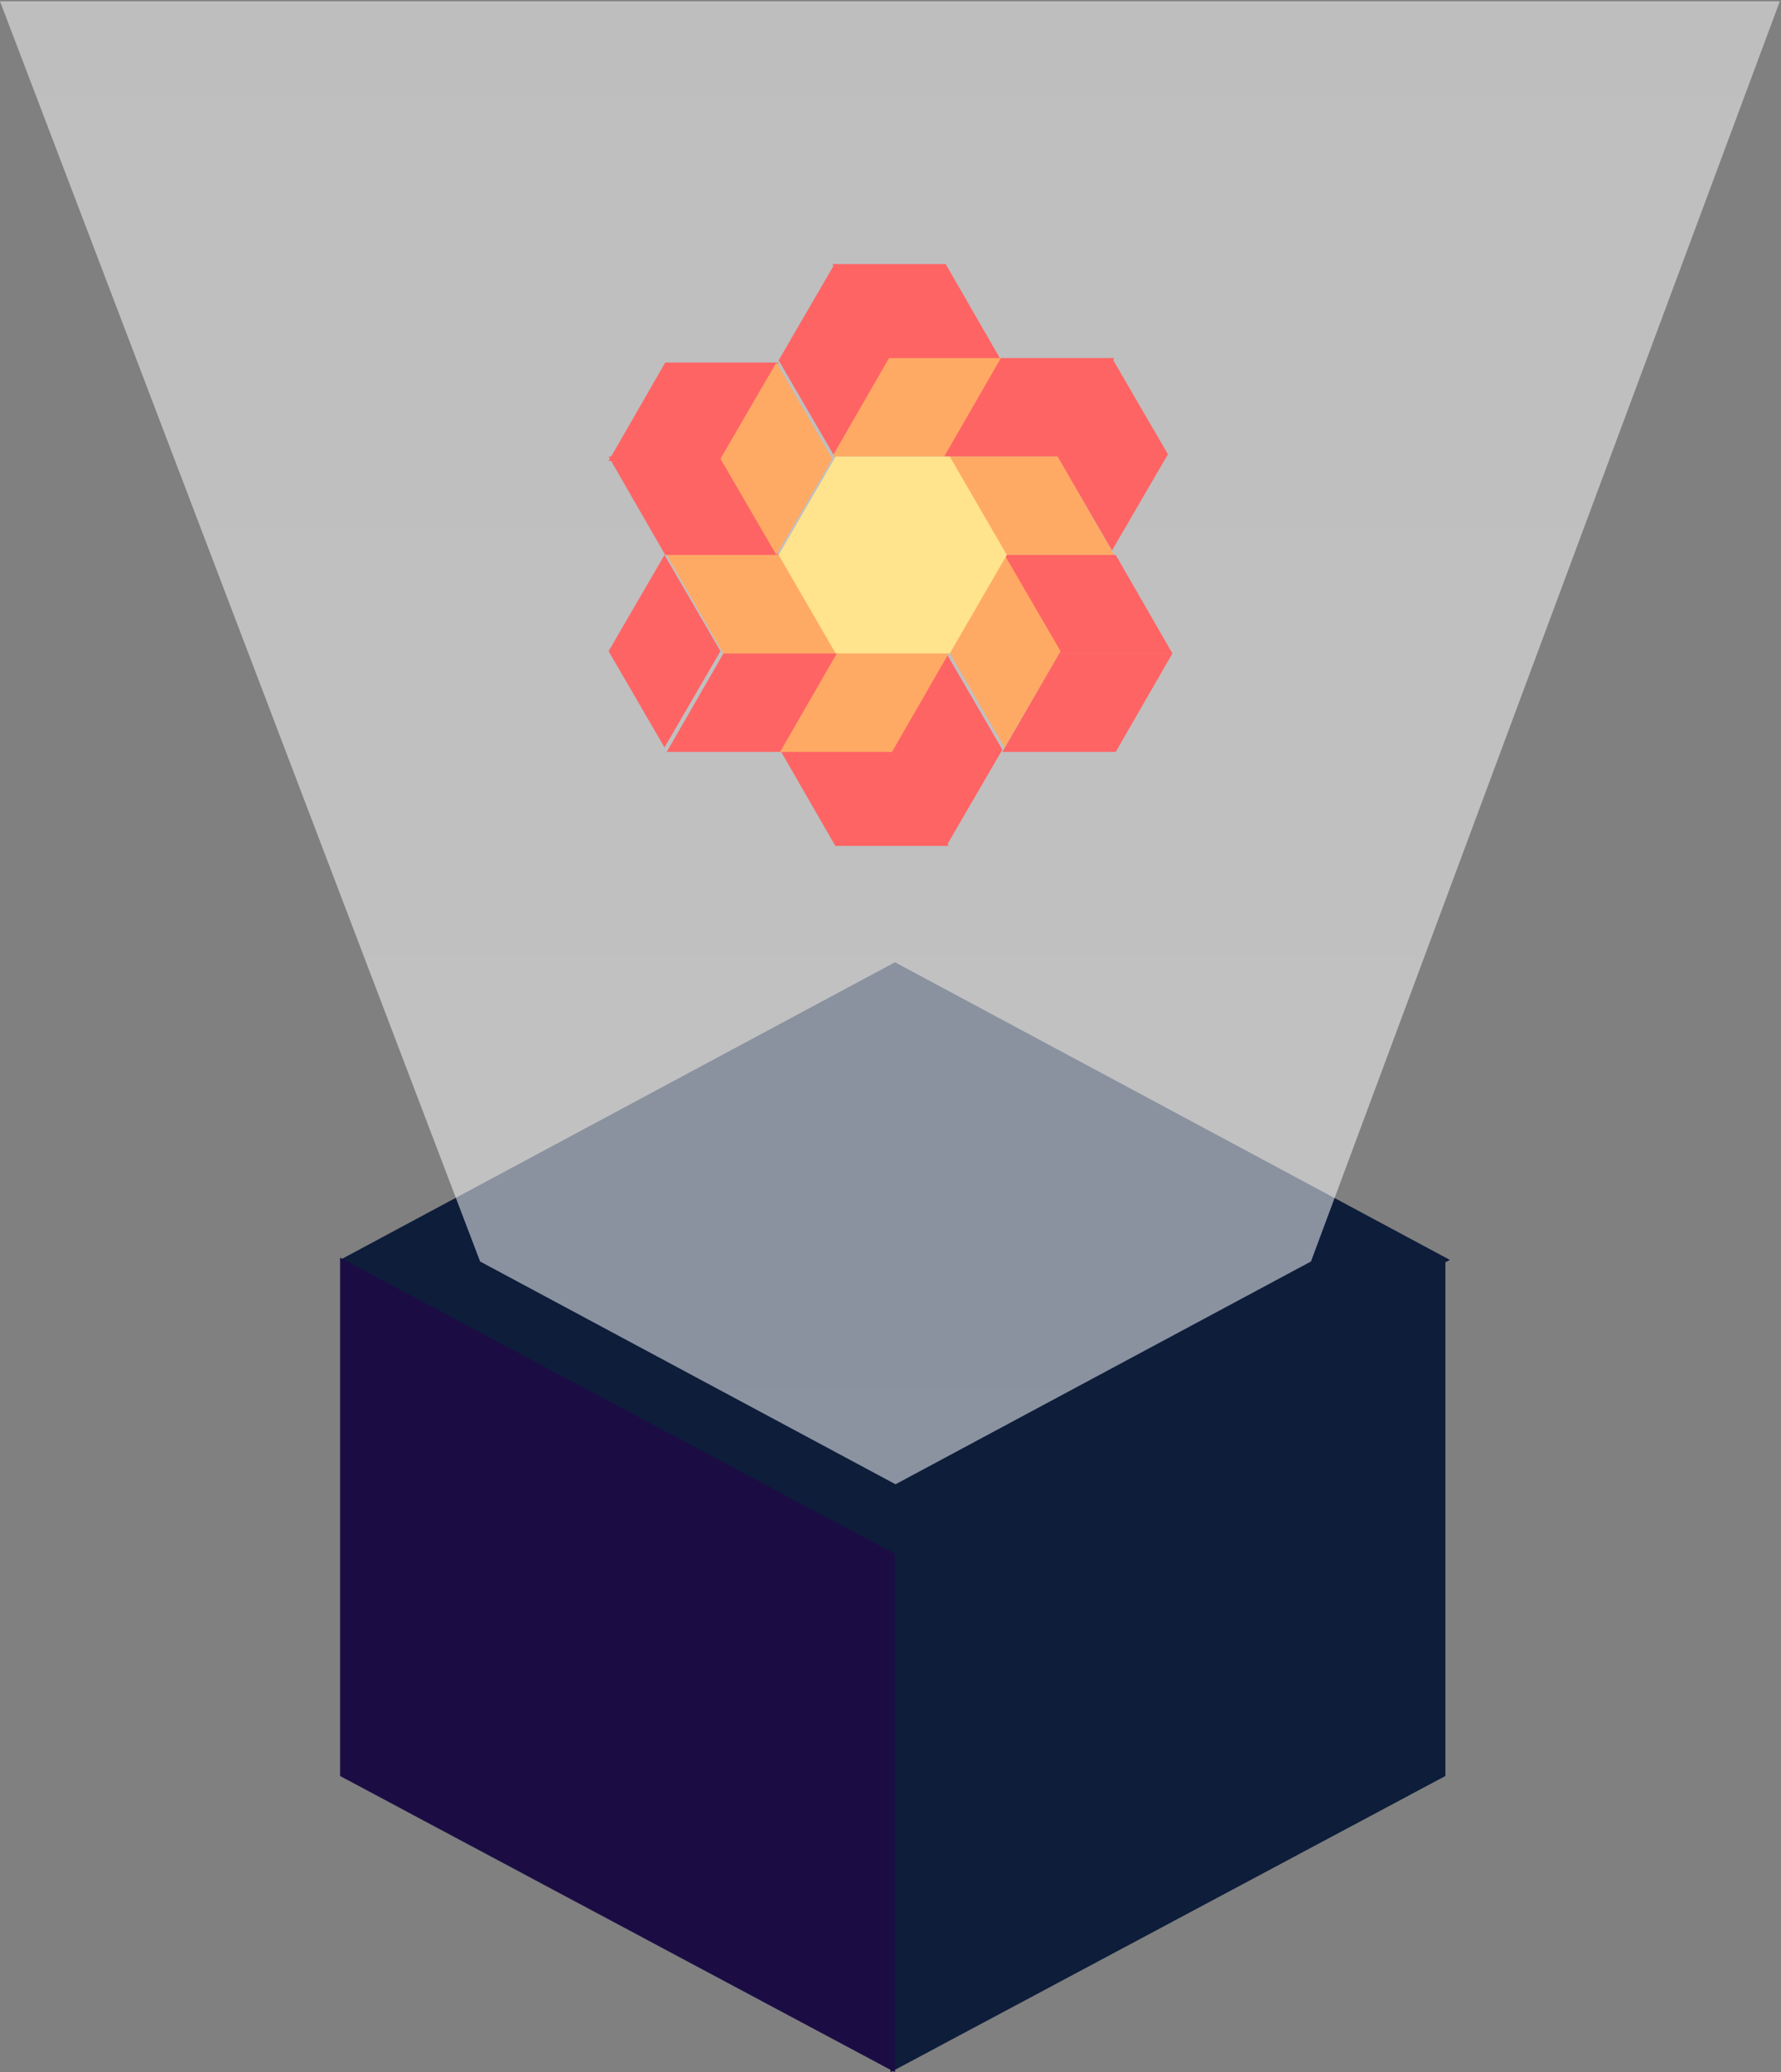 <?xml version="1.0" encoding="UTF-8"?>
<svg width="398px" height="463px" viewBox="0 0 398 463" version="1.1" xmlns="http://www.w3.org/2000/svg" xmlns:xlink="http://www.w3.org/1999/xlink">
    <rect x="0" y="0" width="398" height="463" fill="#808080" stroke="none"/>
    <!-- Generator: Sketch 50.2 (55047) - http://www.bohemiancoding.com/sketch -->
    <title>Group 26</title>
    <desc>Created with Sketch.</desc>
    <defs>
        <linearGradient x1="50%" y1="0%" x2="50%" y2="100%" id="linearGradient-1">
            <stop stop-color="#F8F8F8" offset="0%"></stop>
            <stop stop-color="#FFFFFF" offset="100%"></stop>
        </linearGradient>
    </defs>
    <g id="Page-1" stroke="none" stroke-width="1" fill="none" fill-rule="evenodd">
        <g id="About" transform="translate(-934, -3445)">
            <g id="Group-26" transform="translate(933, 3445)">
                <polygon id="Fill-1" fill="#0D1D3A" points="325 281.5 201 215 77 281.5 201 348"></polygon>
                <polygon id="Fill-2" fill="#0D1D3A" points="200 347.183 200 463 324 396.817 324 281"></polygon>
                <polygon id="Fill-3" fill="#1B0D44" points="77 396.817 201 463 201 347.183 77 281"></polygon>
                <g id="Group-6" fill="url(#linearGradient-1)" opacity="0.523">
                    <polygon id="Fill-4" points="108.288 281.859 201.124 331.638 293.961 281.859 398.741 0.282 0.998 0.282"></polygon>
                </g>
                <polygon id="Fill-7" fill="#FF6464" points="199.667 81 187 59 212.336 59 225 81 225 81 224.997 81"></polygon>
                <polygon id="Fill-8" fill="#FF6464" points="200 80.5 187.5 102 175 80.5 187.5 59"></polygon>
                <polygon id="Fill-9" fill="#FFAA64" points="187 102 199.667 80 224.997 80 225 80.003 212.333 102"></polygon>
                <polygon id="Fill-10" fill="#FF6464" points="237 101.5 249.5 80 262 101.5 249.5 123 249.5 123"></polygon>
                <polygon id="Fill-11" fill="#FF6464" points="237.331 102 212 102 224.664 80 250 80 237.333 102"></polygon>
                <polygon id="Fill-12" fill="#FFAA64" points="212 102 237.333 102 250 124 250 124 224.667 124"></polygon>
                <polygon id="Fill-13" fill="#FF6464" points="237.668 146 263 146 250.334 168 225 168 225 168 225.003 168"></polygon>
                <polygon id="Fill-14" fill="#FF6464" points="237.667 145.997 225 124 250.333 124 263 146 237.667 146"></polygon>
                <polygon id="Fill-15" fill="#FFAA64" points="225.499 124 238 145.503 225.501 167 225.499 167 213 145.503"></polygon>
                <polygon id="Fill-16" fill="#FF6464" points="200.332 167 213 189 187.666 189 175 167 175.003 167 175.003 167"></polygon>
                <polygon id="Fill-17" fill="#FF6464" points="200.003 167.5 212.503 146 225 167.5 212.503 189 200 167.5"></polygon>
                <polygon id="Fill-18" fill="#FFAA64" points="213 146 200.331 168 175 168 175 168 187.667 146"></polygon>
                <polygon id="Fill-19" fill="#FF6464" points="162 145.5 149.497 167 137 145.5 149.497 124 149.5 124 149.5 124"></polygon>
                <polygon id="Fill-20" fill="#FF6464" points="162.669 146 188 146 175.336 168 150 168"></polygon>
                <polygon id="Fill-21" fill="#FFAA64" points="188 146 162.668 146 150 124 150 124 175.332 124"></polygon>
                <polygon id="Fill-22" fill="#FF6464" points="162.333 103 137 103 149.664 81 175 81 175 81"></polygon>
                <polygon id="Fill-23" fill="#FF6464" points="162.332 102 175 124 149.665 124 137 102 162.335 102"></polygon>
                <polygon id="Fill-24" fill="#FFAA64" points="174.499 124 162 102.5 174.499 81 187 102.5"></polygon>
                <polygon id="Fill-25" fill="#FFE38D" points="213.251 102 187.749 102 175 124 187.749 146 213.251 146 226 124"></polygon>
            </g>
        </g>
    </g>
</svg>